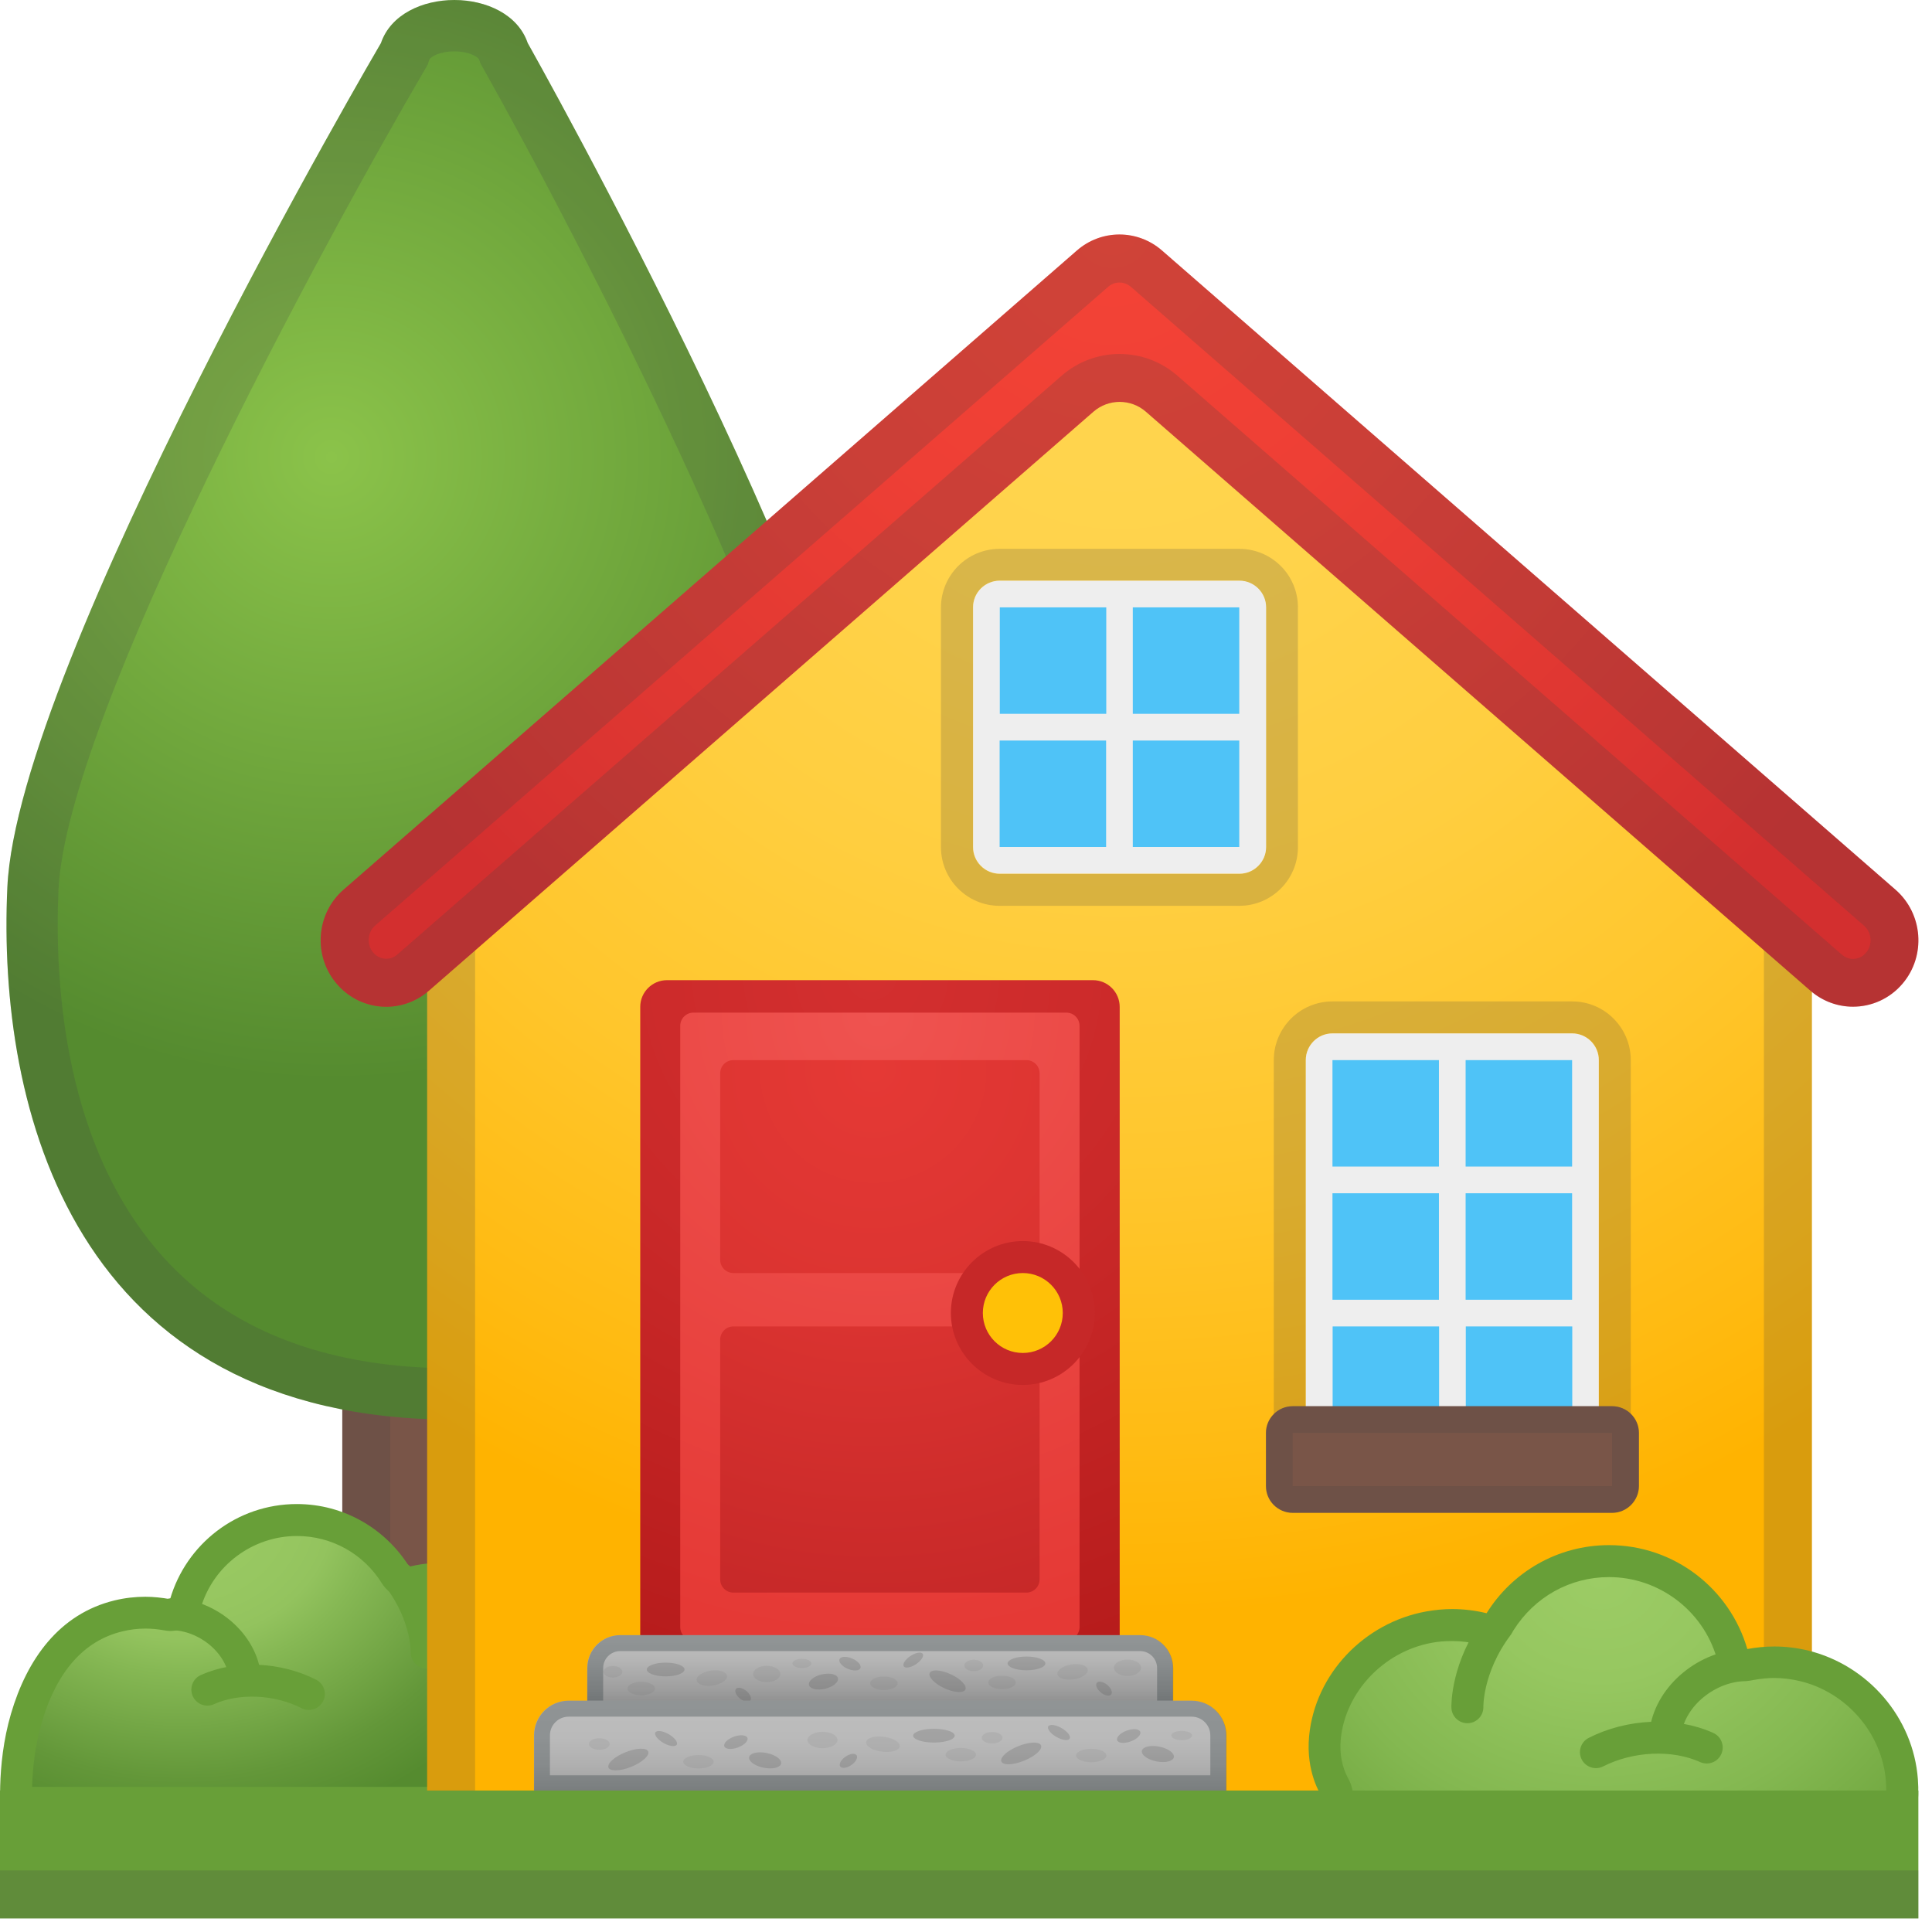 <svg width="120" height="120" viewBox="0 0 120 120" fill="none" xmlns="http://www.w3.org/2000/svg">
<path d="M45.675 116.177H21.259V78.534C21.259 74.662 24.426 71.494 28.299 71.494H38.626C42.498 71.494 45.666 74.662 45.666 78.534V116.177H45.675Z" fill="#795548"/>
<path opacity="0.2" d="M38.636 74.473C40.88 74.473 42.697 76.3 42.697 78.534V113.198H24.238V78.534C24.238 76.29 26.065 74.473 28.299 74.473H38.636ZM38.636 71.494H28.309C24.436 71.494 21.269 74.662 21.269 78.534V116.177H45.675V78.534C45.675 74.662 42.508 71.494 38.636 71.494Z" fill="#424242"/>
<path d="M0.457 55.111C1.092 41.16 23.662 2.674 23.662 2.674C24.873 -0.891 31.566 -0.891 32.777 2.674C32.777 2.674 54.681 41.508 54.632 55.419C54.592 69.141 51.256 88.176 28.22 88.176C4.508 88.176 -0.179 68.814 0.457 55.111Z" fill="url(#paint0_radial_211_2170)"/>
<path opacity="0.2" d="M28.22 3.19C29.163 3.19 29.709 3.557 29.759 3.696L29.858 3.974L30.007 4.232C35.974 14.837 51.474 44.685 51.444 55.409C51.385 75.585 43.997 84.989 28.22 84.989C20.594 84.989 14.646 82.804 10.535 78.505C3.922 71.584 3.376 60.969 3.634 55.25C4.131 44.467 20.246 14.797 26.412 4.282L26.571 4.004L26.671 3.696C26.72 3.557 27.266 3.19 28.22 3.19ZM28.22 0.003C26.244 0.003 24.267 0.896 23.662 2.674C23.662 2.674 1.092 41.16 0.457 55.111C-0.179 68.814 4.508 88.176 28.22 88.176C51.256 88.176 54.592 69.141 54.632 55.419C54.672 41.508 32.777 2.674 32.777 2.674C32.171 0.896 30.195 0.003 28.22 0.003Z" fill="#424242"/>
<path d="M1.003 111.977C0.973 110.815 1.033 108.779 1.638 106.714C2.353 104.281 3.932 101.203 7.348 100.369C7.904 100.23 8.47 100.161 9.026 100.161C9.473 100.161 9.929 100.2 10.376 100.29C10.436 100.3 10.505 100.31 10.565 100.31C11.002 100.31 11.389 100.022 11.518 99.595C12.412 96.537 15.252 94.402 18.439 94.402C20.951 94.402 23.235 95.673 24.566 97.808C24.754 98.105 25.072 98.274 25.41 98.274C25.489 98.274 25.568 98.264 25.648 98.244C26.214 98.105 26.79 98.036 27.366 98.036C27.802 98.036 28.239 98.076 28.666 98.155C31.814 98.721 34.217 101.273 34.525 104.371C34.624 105.364 34.435 106.337 33.998 107.121C33.78 107.509 33.82 108.045 34.138 108.362C34.852 109.077 34.882 110.269 34.545 111.073C34.435 111.341 34.108 111.967 33.532 111.967H1.003V111.977Z" fill="url(#paint1_radial_211_2170)"/>
<path d="M18.439 95.404C20.604 95.404 22.579 96.507 23.721 98.344C24.089 98.939 24.734 99.277 25.409 99.277C25.568 99.277 25.727 99.257 25.886 99.217C26.373 99.098 26.869 99.039 27.366 99.039C27.743 99.039 28.12 99.069 28.497 99.138C31.159 99.615 33.283 101.859 33.542 104.47C33.621 105.264 33.472 106.029 33.135 106.635C32.569 107.648 32.946 108.571 33.432 109.067C33.671 109.306 33.79 109.733 33.75 110.189C33.71 110.616 33.542 110.894 33.462 110.984H1.996C2.026 109.892 2.165 108.442 2.592 106.992C3.525 103.815 5.213 101.908 7.586 101.332C8.063 101.213 8.549 101.154 9.036 101.154C9.423 101.154 9.81 101.193 10.197 101.263C10.327 101.283 10.446 101.303 10.565 101.303C11.429 101.303 12.223 100.737 12.471 99.873C13.236 97.242 15.688 95.404 18.439 95.404ZM18.439 93.419C14.706 93.419 11.558 95.911 10.565 99.327C10.068 99.237 9.552 99.178 9.026 99.178C8.4 99.178 7.765 99.247 7.109 99.406C3.684 100.24 1.678 103.05 0.685 106.436C-0.288 109.733 0.069 112.95 0.069 112.98H33.542C35.627 112.98 36.59 109.425 34.842 107.677C34.833 107.667 35.726 106.377 35.518 104.291C35.17 100.737 32.36 97.837 28.855 97.202C28.349 97.112 27.862 97.073 27.375 97.073C26.7 97.073 26.045 97.152 25.419 97.311C23.96 94.968 21.378 93.419 18.439 93.419Z" fill="#689F38"/>
<path d="M26.502 102.643C26.502 102.643 26.581 100.399 24.764 97.986" stroke="#689F38" stroke-width="1.986" stroke-miterlimit="10" stroke-linecap="round" stroke-linejoin="round"/>
<path d="M10.694 100.26C12.819 100.3 14.894 101.958 15.202 104.003" stroke="#689F38" stroke-width="1.986" stroke-miterlimit="10" stroke-linecap="round" stroke-linejoin="round"/>
<path d="M12.879 104.947C14.745 104.103 17.257 104.232 19.184 105.215" stroke="#689F38" stroke-width="1.986" stroke-miterlimit="10" stroke-linecap="round" stroke-linejoin="round"/>
<path d="M69.536 17.875L23.225 57.573H26.532V116.127H112.54V57.573H115.847L69.536 17.875Z" fill="url(#paint2_radial_211_2170)"/>
<path opacity="0.2" d="M69.536 21.798L109.83 56.332C109.661 56.709 109.561 57.127 109.561 57.563V113.139H29.51V57.573C29.51 57.136 29.411 56.709 29.242 56.342L69.536 21.798ZM69.536 17.875L23.225 57.573H26.532V116.127H112.54V57.573H115.847L69.536 17.875Z" fill="#424242"/>
<path opacity="0.2" d="M76.973 36.076C77.886 36.076 78.631 36.821 78.631 37.734V52.619C78.631 53.532 77.886 54.277 76.973 54.277H62.089C61.175 54.277 60.431 53.532 60.431 52.619V37.724C60.431 36.811 61.175 36.066 62.089 36.066H76.973M76.973 34.09H62.089C60.083 34.09 58.445 35.719 58.445 37.734V52.619C58.445 54.624 60.073 56.263 62.089 56.263H76.973C78.979 56.263 80.617 54.634 80.617 52.619V37.724C80.617 35.719 78.989 34.09 76.973 34.09Z" fill="#424242"/>
<path opacity="0.2" d="M97.656 64.186C98.57 64.186 99.314 64.931 99.314 65.845V89C99.314 89.914 98.57 90.658 97.656 90.658H82.762C81.848 90.658 81.104 89.914 81.104 89V65.845C81.104 64.931 81.848 64.186 82.762 64.186H97.656ZM97.656 62.2H82.762C80.756 62.2 79.118 63.829 79.118 65.845V89C79.118 91.006 80.746 92.644 82.762 92.644H97.646C99.652 92.644 101.29 91.016 101.29 89V65.845C101.29 63.839 99.662 62.2 97.656 62.2Z" fill="#424242"/>
<path d="M69.536 103.884H39.767V62.538C39.767 61.625 40.512 60.88 41.426 60.88H67.888C68.801 60.88 69.546 61.625 69.546 62.538V103.884H69.536Z" fill="url(#paint3_radial_211_2170)"/>
<path d="M66.229 101.878H43.074C42.617 101.878 42.25 101.511 42.25 101.054V63.72C42.25 63.263 42.617 62.895 43.074 62.895H66.229C66.686 62.895 67.053 63.263 67.053 63.72V101.054C67.053 101.511 66.686 101.878 66.229 101.878Z" fill="url(#paint4_radial_211_2170)"/>
<path d="M61.682 37.317H77.39V53.026H61.682V37.317Z" fill="#4FC3F7"/>
<path d="M60.44 37.724V52.609C60.44 53.522 61.185 54.267 62.099 54.267H76.983C77.896 54.267 78.641 53.522 78.641 52.609V37.724C78.641 36.811 77.896 36.066 76.983 36.066H62.089C61.175 36.076 60.44 36.811 60.44 37.724ZM76.973 44.337H70.36V37.724H76.973V44.337ZM68.712 37.724V44.337H62.099V37.724H68.712ZM62.089 45.996H68.702V52.609H62.089V45.996ZM70.36 52.609V45.996H76.973V52.609H70.36Z" fill="#EEEEEE"/>
<path d="M81.968 65.428H98.46V89.407H81.968V65.428Z" fill="#4FC3F7"/>
<path d="M63.747 79.071H45.556C45.099 79.071 44.732 78.703 44.732 78.246V66.669C44.732 66.212 45.099 65.845 45.556 65.845H63.747C64.204 65.845 64.571 66.212 64.571 66.669V78.246C64.571 78.703 64.204 79.071 63.747 79.071Z" fill="url(#paint5_radial_211_2170)"/>
<path d="M63.747 98.92H45.556C45.099 98.92 44.732 98.552 44.732 98.096V83.211C44.732 82.754 45.099 82.387 45.556 82.387H63.747C64.204 82.387 64.571 82.754 64.571 83.211V98.096C64.571 98.552 64.204 98.92 63.747 98.92Z" fill="url(#paint6_radial_211_2170)"/>
<path d="M72.862 106.635H36.471V103.606C36.471 102.474 37.384 101.561 38.516 101.561H70.807C71.939 101.561 72.852 102.474 72.852 103.606V106.635H72.862Z" fill="url(#paint7_linear_211_2170)"/>
<path opacity="0.3" d="M70.817 102.554C71.403 102.554 71.869 103.03 71.869 103.606V105.642H37.464V103.606C37.464 103.02 37.94 102.554 38.516 102.554H70.817ZM70.817 101.561H38.526C37.394 101.561 36.481 102.474 36.481 103.606V106.635H72.872V103.606C72.862 102.474 71.949 101.561 70.817 101.561Z" fill="#263238"/>
<path opacity="0.2" d="M53.441 103.61C53.516 103.433 53.287 103.166 52.929 103.014C52.57 102.861 52.219 102.881 52.144 103.057C52.069 103.234 52.298 103.501 52.656 103.653C53.014 103.806 53.366 103.786 53.441 103.61Z" fill="#424242"/>
<path opacity="0.2" d="M69.019 105.248C69.126 105.116 69.013 104.847 68.766 104.646C68.519 104.446 68.232 104.39 68.125 104.522C68.018 104.654 68.131 104.924 68.378 105.124C68.625 105.325 68.912 105.38 69.019 105.248Z" fill="#424242"/>
<path opacity="0.08" d="M54.9 104.967C55.371 104.967 55.754 104.78 55.754 104.55C55.754 104.319 55.371 104.133 54.9 104.133C54.428 104.133 54.046 104.319 54.046 104.55C54.046 104.78 54.428 104.967 54.9 104.967Z" fill="#424242"/>
<path opacity="0.08" d="M62.238 104.917C62.709 104.917 63.092 104.73 63.092 104.5C63.092 104.27 62.709 104.083 62.238 104.083C61.766 104.083 61.384 104.27 61.384 104.5C61.384 104.73 61.766 104.917 62.238 104.917Z" fill="#424242"/>
<path opacity="0.08" d="M60.48 103.805C60.804 103.805 61.066 103.645 61.066 103.447C61.066 103.25 60.804 103.09 60.48 103.09C60.157 103.09 59.894 103.25 59.894 103.447C59.894 103.645 60.157 103.805 60.48 103.805Z" fill="#424242"/>
<path opacity="0.08" d="M70.032 104.093C70.499 104.093 70.876 103.866 70.876 103.586C70.876 103.307 70.499 103.08 70.032 103.08C69.566 103.08 69.188 103.307 69.188 103.586C69.188 103.866 69.566 104.093 70.032 104.093Z" fill="#424242"/>
<path opacity="0.08" d="M49.806 103.606C50.13 103.606 50.392 103.477 50.392 103.318C50.392 103.159 50.13 103.03 49.806 103.03C49.483 103.03 49.22 103.159 49.22 103.318C49.22 103.477 49.483 103.606 49.806 103.606Z" fill="#424242"/>
<path opacity="0.08" d="M66.691 104.303C67.212 104.225 67.603 103.954 67.564 103.7C67.526 103.445 67.073 103.302 66.552 103.38C66.032 103.459 65.641 103.729 65.679 103.984C65.718 104.238 66.171 104.381 66.691 104.303Z" fill="#424242"/>
<path opacity="0.2" d="M51.252 104.89C51.748 104.773 52.104 104.48 52.046 104.234C51.989 103.988 51.539 103.884 51.043 104.001C50.546 104.117 50.191 104.411 50.248 104.656C50.306 104.902 50.755 105.006 51.252 104.89Z" fill="#424242"/>
<path opacity="0.2" d="M63.757 103.745C64.404 103.745 64.929 103.554 64.929 103.318C64.929 103.082 64.404 102.891 63.757 102.891C63.11 102.891 62.585 103.082 62.585 103.318C62.585 103.554 63.11 103.745 63.757 103.745Z" fill="#424242"/>
<path opacity="0.2" d="M56.894 103.367C57.219 103.153 57.407 102.864 57.313 102.722C57.22 102.58 56.88 102.639 56.555 102.853C56.23 103.067 56.042 103.356 56.136 103.498C56.229 103.64 56.569 103.581 56.894 103.367Z" fill="#424242"/>
<path opacity="0.2" d="M59.963 104.938C60.074 104.699 59.667 104.276 59.054 103.993C58.442 103.71 57.856 103.674 57.746 103.913C57.636 104.152 58.042 104.575 58.655 104.858C59.267 105.141 59.853 105.177 59.963 104.938Z" fill="#424242"/>
<path opacity="0.2" d="M46.605 105.627C46.712 105.495 46.599 105.226 46.352 105.025C46.105 104.825 45.818 104.769 45.711 104.901C45.603 105.033 45.717 105.303 45.964 105.503C46.211 105.704 46.498 105.759 46.605 105.627Z" fill="#424242"/>
<path opacity="0.08" d="M39.827 105.294C40.299 105.294 40.681 105.108 40.681 104.877C40.681 104.647 40.299 104.46 39.827 104.46C39.355 104.46 38.973 104.647 38.973 104.877C38.973 105.108 39.355 105.294 39.827 105.294Z" fill="#424242"/>
<path opacity="0.08" d="M38.069 104.192C38.393 104.192 38.655 104.032 38.655 103.835C38.655 103.637 38.393 103.477 38.069 103.477C37.746 103.477 37.484 103.637 37.484 103.835C37.484 104.032 37.746 104.192 38.069 104.192Z" fill="#424242"/>
<path opacity="0.08" d="M47.622 104.48C48.088 104.48 48.466 104.253 48.466 103.974C48.466 103.694 48.088 103.467 47.622 103.467C47.156 103.467 46.778 103.694 46.778 103.974C46.778 104.253 47.156 104.48 47.622 104.48Z" fill="#424242"/>
<path opacity="0.08" d="M44.281 104.69C44.802 104.612 45.193 104.341 45.154 104.087C45.116 103.832 44.663 103.689 44.142 103.767C43.622 103.846 43.231 104.116 43.269 104.371C43.308 104.626 43.761 104.769 44.281 104.69Z" fill="#424242"/>
<path opacity="0.2" d="M41.346 104.123C41.993 104.123 42.518 103.931 42.518 103.696C42.518 103.46 41.993 103.269 41.346 103.269C40.699 103.269 40.174 103.46 40.174 103.696C40.174 103.931 40.699 104.123 41.346 104.123Z" fill="#424242"/>
<path d="M82.762 64.186C81.848 64.186 81.104 64.931 81.104 65.845V89C81.104 89.914 81.848 90.658 82.762 90.658H97.646C98.56 90.658 99.304 89.914 99.304 89V65.845C99.304 64.931 98.56 64.186 97.646 64.186H82.762ZM91.033 65.845H97.646V72.458H91.033V65.845ZM82.762 65.845H89.375V72.458H82.762V65.845ZM82.762 74.116H89.375V80.729H82.762V74.116ZM89.385 89H82.772V82.387H89.385V89ZM97.656 89H91.043V82.387H97.656V89ZM91.033 80.729V74.116H97.646V80.729H91.033Z" fill="#EEEEEE"/>
<path d="M63.529 85.028C61.612 85.028 60.053 83.469 60.053 81.553C60.053 79.637 61.612 78.078 63.529 78.078C65.445 78.078 67.004 79.637 67.004 81.553C67.004 83.469 65.445 85.028 63.529 85.028Z" fill="#FFC107"/>
<path d="M63.529 79.071C64.899 79.071 66.011 80.183 66.011 81.553C66.011 82.923 64.899 84.035 63.529 84.035C62.158 84.035 61.046 82.923 61.046 81.553C61.046 80.183 62.158 79.071 63.529 79.071ZM63.529 77.085C61.066 77.085 59.06 79.091 59.06 81.553C59.06 84.016 61.066 86.021 63.529 86.021C65.991 86.021 67.997 84.016 67.997 81.553C67.997 79.091 65.991 77.085 63.529 77.085Z" fill="#C62828"/>
<path d="M100.128 93.965H80.289C79.376 93.965 78.631 93.22 78.631 92.306V89C78.631 88.087 79.376 87.342 80.289 87.342H100.138C101.052 87.342 101.797 88.087 101.797 89V92.306C101.787 93.22 101.042 93.965 100.128 93.965Z" fill="#795548"/>
<path opacity="0.2" d="M100.128 89V92.306H80.289V89H100.128ZM100.128 87.342H80.289C79.376 87.342 78.631 88.087 78.631 89V92.306C78.631 93.22 79.376 93.965 80.289 93.965H100.138C101.052 93.965 101.797 93.22 101.797 92.306V89C101.787 88.087 101.042 87.342 100.128 87.342Z" fill="#424242"/>
<path d="M117.733 55.26L72.177 15.562C70.658 14.231 68.404 14.231 66.885 15.562L21.338 55.26C19.631 56.749 19.432 59.361 20.901 61.088C22.361 62.826 24.933 63.025 26.641 61.535L67.917 25.571C68.851 24.757 70.241 24.757 71.174 25.571L112.451 61.535C113.215 62.2 114.159 62.528 115.092 62.528C116.234 62.528 117.376 62.042 118.18 61.088C119.64 59.361 119.441 56.749 117.733 55.26Z" fill="url(#paint8_radial_211_2170)"/>
<path opacity="0.2" d="M69.536 17.548C69.715 17.548 69.973 17.597 70.231 17.806L115.787 57.504C116.264 57.921 116.323 58.685 115.906 59.172C115.628 59.51 115.281 59.559 115.092 59.559C114.913 59.559 114.655 59.51 114.407 59.301L73.12 23.327C72.127 22.463 70.856 21.986 69.536 21.986C68.215 21.986 66.944 22.463 65.951 23.327L24.675 59.291C24.426 59.51 24.158 59.549 23.989 59.549C23.811 59.549 23.463 59.5 23.175 59.162C22.768 58.675 22.818 57.911 23.294 57.494L68.851 17.796C69.089 17.597 69.357 17.548 69.536 17.548ZM69.536 14.569C68.593 14.569 67.649 14.897 66.885 15.562L21.338 55.26C19.631 56.749 19.432 59.361 20.901 61.088C21.706 62.042 22.848 62.528 23.989 62.528C24.923 62.528 25.866 62.2 26.631 61.535L67.907 25.571C68.374 25.164 68.96 24.965 69.536 24.965C70.112 24.965 70.698 25.164 71.164 25.571L112.441 61.535C113.206 62.2 114.149 62.528 115.082 62.528C116.224 62.528 117.366 62.042 118.17 61.088C119.63 59.351 119.431 56.749 117.733 55.26L72.177 15.562C71.422 14.907 70.479 14.569 69.536 14.569Z" fill="#424242"/>
<path d="M76.169 111.262H33.164V107.787C33.164 106.595 34.127 105.632 35.319 105.632H74.004C75.196 105.632 76.159 106.595 76.159 107.787V111.262H76.169Z" fill="url(#paint9_linear_211_2170)"/>
<path opacity="0.3" d="M74.014 106.625C74.659 106.625 75.176 107.151 75.176 107.787V110.269H34.157V107.787C34.157 107.141 34.684 106.625 35.319 106.625H74.014ZM74.014 105.632H35.329C34.138 105.632 33.174 106.595 33.174 107.787V111.262H76.179V107.787C76.169 106.595 75.206 105.632 74.014 105.632Z" fill="#263238"/>
<path opacity="0.2" d="M70.227 108.164C70.624 108.02 70.891 107.752 70.824 107.567C70.756 107.381 70.38 107.348 69.983 107.492C69.586 107.636 69.319 107.904 69.387 108.089C69.454 108.275 69.831 108.308 70.227 108.164Z" fill="#424242"/>
<path opacity="0.2" d="M52.876 109.632C53.157 109.441 53.304 109.168 53.205 109.023C53.106 108.878 52.798 108.916 52.518 109.107C52.237 109.299 52.089 109.572 52.188 109.717C52.287 109.861 52.595 109.824 52.876 109.632Z" fill="#424242"/>
<path opacity="0.08" d="M67.778 109.455C68.299 109.455 68.722 109.268 68.722 109.038C68.722 108.807 68.299 108.621 67.778 108.621C67.257 108.621 66.835 108.807 66.835 109.038C66.835 109.268 67.257 109.455 67.778 109.455Z" fill="#424242"/>
<path opacity="0.08" d="M59.676 109.405C60.197 109.405 60.619 109.218 60.619 108.988C60.619 108.758 60.197 108.571 59.676 108.571C59.155 108.571 58.733 108.758 58.733 108.988C58.733 109.218 59.155 109.405 59.676 109.405Z" fill="#424242"/>
<path opacity="0.08" d="M61.622 108.293C61.978 108.293 62.267 108.133 62.267 107.935C62.267 107.738 61.978 107.578 61.622 107.578C61.266 107.578 60.977 107.738 60.977 107.935C60.977 108.133 61.266 108.293 61.622 108.293Z" fill="#424242"/>
<path opacity="0.08" d="M51.087 108.581C51.602 108.581 52.02 108.354 52.02 108.075C52.02 107.795 51.602 107.568 51.087 107.568C50.572 107.568 50.154 107.795 50.154 108.075C50.154 108.354 50.572 108.581 51.087 108.581Z" fill="#424242"/>
<path opacity="0.08" d="M73.398 108.084C73.755 108.084 74.044 107.955 74.044 107.796C74.044 107.637 73.755 107.508 73.398 107.508C73.042 107.508 72.753 107.637 72.753 107.796C72.753 107.955 73.042 108.084 73.398 108.084Z" fill="#424242"/>
<path opacity="0.08" d="M55.883 108.471C55.916 108.216 55.475 107.948 54.899 107.873C54.322 107.799 53.828 107.946 53.795 108.201C53.762 108.457 54.202 108.724 54.779 108.799C55.355 108.874 55.849 108.727 55.883 108.471Z" fill="#424242"/>
<path opacity="0.2" d="M72.91 109.145C72.961 108.893 72.558 108.598 72.009 108.488C71.461 108.378 70.975 108.494 70.924 108.746C70.874 108.999 71.277 109.293 71.825 109.403C72.374 109.513 72.859 109.398 72.91 109.145Z" fill="#424242"/>
<path opacity="0.2" d="M58.008 108.233C58.721 108.233 59.299 108.042 59.299 107.806C59.299 107.571 58.721 107.379 58.008 107.379C57.295 107.379 56.717 107.571 56.717 107.806C56.717 108.042 57.295 108.233 58.008 108.233Z" fill="#424242"/>
<path opacity="0.2" d="M66.438 107.988C66.525 107.835 66.298 107.542 65.931 107.332C65.565 107.123 65.197 107.077 65.11 107.229C65.023 107.381 65.249 107.675 65.616 107.884C65.983 108.094 66.35 108.14 66.438 107.988Z" fill="#424242"/>
<path opacity="0.2" d="M63.611 109.359C64.292 109.083 64.762 108.658 64.661 108.409C64.56 108.16 63.926 108.181 63.245 108.458C62.564 108.734 62.094 109.159 62.195 109.408C62.296 109.657 62.929 109.635 63.611 109.359Z" fill="#424242"/>
<path opacity="0.2" d="M45.828 108.541C46.225 108.397 46.492 108.13 46.424 107.944C46.357 107.759 45.98 107.725 45.583 107.87C45.187 108.014 44.92 108.281 44.987 108.467C45.054 108.652 45.431 108.686 45.828 108.541Z" fill="#424242"/>
<path opacity="0.08" d="M43.382 109.842C43.903 109.842 44.325 109.655 44.325 109.425C44.325 109.195 43.903 109.008 43.382 109.008C42.861 109.008 42.438 109.195 42.438 109.425C42.438 109.655 42.861 109.842 43.382 109.842Z" fill="#424242"/>
<path opacity="0.08" d="M37.225 108.68C37.582 108.68 37.871 108.52 37.871 108.323C37.871 108.125 37.582 107.965 37.225 107.965C36.869 107.965 36.58 108.125 36.58 108.323C36.58 108.52 36.869 108.68 37.225 108.68Z" fill="#424242"/>
<path opacity="0.2" d="M48.516 109.538C48.567 109.285 48.163 108.991 47.615 108.881C47.067 108.771 46.581 108.886 46.53 109.139C46.48 109.392 46.883 109.686 47.431 109.796C47.98 109.906 48.465 109.79 48.516 109.538Z" fill="#424242"/>
<path opacity="0.2" d="M42.034 108.364C42.121 108.212 41.894 107.919 41.528 107.709C41.161 107.5 40.793 107.453 40.706 107.606C40.619 107.758 40.846 108.051 41.212 108.261C41.579 108.47 41.947 108.517 42.034 108.364Z" fill="#424242"/>
<path opacity="0.2" d="M39.21 109.739C39.891 109.463 40.362 109.037 40.261 108.788C40.16 108.539 39.526 108.561 38.845 108.837C38.164 109.113 37.693 109.539 37.794 109.788C37.895 110.037 38.529 110.015 39.21 109.739Z" fill="#424242"/>
<path d="M83.477 116.296C82.792 116.296 82.424 115.571 82.295 115.263C81.918 114.35 81.957 113.009 82.762 112.205C83.08 111.887 83.109 111.351 82.891 110.964C82.404 110.1 82.196 109.018 82.305 107.916C82.633 104.559 85.353 101.68 88.759 101.064C89.236 100.975 89.722 100.935 90.199 100.935C90.834 100.935 91.47 101.015 92.096 101.164C92.175 101.183 92.254 101.193 92.334 101.193C92.671 101.193 92.989 101.025 93.178 100.727C94.637 98.373 97.169 96.963 99.94 96.963C103.455 96.963 106.592 99.317 107.575 102.683C107.705 103.11 108.092 103.398 108.529 103.398C108.588 103.398 108.648 103.388 108.717 103.378C109.214 103.288 109.71 103.239 110.207 103.239C110.822 103.239 111.448 103.318 112.064 103.467C115.38 104.272 117.882 107.201 118.14 110.577C118.299 112.692 117.654 114.707 116.303 116.306H83.477V116.296Z" fill="url(#paint10_radial_211_2170)"/>
<path d="M99.94 97.956C103.018 97.956 105.758 100.012 106.622 102.961C106.871 103.825 107.665 104.391 108.529 104.391C108.648 104.391 108.777 104.381 108.896 104.351C109.333 104.272 109.77 104.222 110.197 104.222C110.733 104.222 111.279 104.291 111.815 104.42C114.725 105.125 116.909 107.687 117.138 110.636C117.267 112.334 116.8 113.963 115.807 115.303L83.487 115.313C83.407 115.273 83.159 114.995 83.07 114.449C82.99 113.973 83.04 113.317 83.447 112.91C83.944 112.424 84.311 111.49 83.745 110.477C83.358 109.782 83.189 108.909 83.278 108.015C83.566 105.096 85.939 102.584 88.928 102.037C89.345 101.958 89.772 101.928 90.189 101.928C90.745 101.928 91.301 101.998 91.847 102.127C92.006 102.166 92.165 102.186 92.324 102.186C92.999 102.186 93.645 101.839 94.012 101.253C95.313 99.188 97.517 97.956 99.94 97.956ZM99.94 95.971C96.733 95.971 93.913 97.659 92.334 100.2C91.649 100.032 90.934 99.942 90.199 99.942C89.673 99.942 89.137 99.992 88.581 100.091C84.748 100.786 81.689 103.954 81.312 107.826C81.094 110.1 82.067 111.5 82.047 111.52C80.141 113.426 81.193 117.309 83.467 117.309H116.74C118.379 115.551 119.322 113.139 119.123 110.507C118.836 106.674 116.025 103.428 112.292 102.514C111.577 102.345 110.882 102.266 110.207 102.266C109.631 102.266 109.075 102.325 108.529 102.425C107.446 98.691 104.011 95.971 99.94 95.971Z" fill="#689F38"/>
<path d="M91.142 106.039C91.142 106.039 91.063 103.586 93.029 100.965" stroke="#689F38" stroke-width="1.986" stroke-miterlimit="10" stroke-linecap="round" stroke-linejoin="round"/>
<path d="M108.38 103.427C106.066 103.467 103.802 105.284 103.455 107.508" stroke="#689F38" stroke-width="1.986" stroke-miterlimit="10" stroke-linecap="round" stroke-linejoin="round"/>
<path d="M106.007 108.541C103.971 107.618 101.231 107.757 99.126 108.829" stroke="#689F38" stroke-width="1.986" stroke-miterlimit="10" stroke-linecap="round" stroke-linejoin="round"/>
<path d="M0 111.212H119.153V119.156H0V111.212Z" fill="#689F38"/>
<path opacity="0.2" d="M0 116.177H119.153V119.156H0V116.177Z" fill="#424242"/>
<defs>
<radialGradient id="paint0_radial_211_2170" cx="0" cy="0" r="1" gradientUnits="userSpaceOnUse" gradientTransform="translate(20.604 28.425) scale(49.068 49.068)">
<stop stop-color="#8BC34A"/>
<stop offset="0.789" stop-color="#558B2F"/>
<stop offset="1" stop-color="#558B2F"/>
</radialGradient>
<radialGradient id="paint1_radial_211_2170" cx="0" cy="0" r="1" gradientUnits="userSpaceOnUse" gradientTransform="translate(11.303 94.014) rotate(90) scale(20.218 24.25)">
<stop stop-color="#9CCC65"/>
<stop offset="0.3" stop-color="#96C660"/>
<stop offset="0.383" stop-color="#93C35E"/>
<stop offset="0.487" stop-color="#86B854"/>
<stop offset="0.818" stop-color="#639739"/>
<stop offset="0.995" stop-color="#558B2F"/>
</radialGradient>
<radialGradient id="paint2_radial_211_2170" cx="0" cy="0" r="1" gradientUnits="userSpaceOnUse" gradientTransform="translate(69.535 18.182) scale(106.166 106.166)">
<stop stop-color="#FFD54F"/>
<stop offset="0.179" stop-color="#FFD34B"/>
<stop offset="0.353" stop-color="#FFCE3F"/>
<stop offset="0.524" stop-color="#FFC62C"/>
<stop offset="0.693" stop-color="#FFBA11"/>
<stop offset="0.778" stop-color="#FFB300"/>
<stop offset="1" stop-color="#FFB300"/>
</radialGradient>
<radialGradient id="paint3_radial_211_2170" cx="0" cy="0" r="1" gradientUnits="userSpaceOnUse" gradientTransform="translate(54.132 60.675) scale(43.419 43.419)">
<stop stop-color="#D32F2F"/>
<stop offset="0.437" stop-color="#CA2929"/>
<stop offset="0.996" stop-color="#B71C1C"/>
</radialGradient>
<radialGradient id="paint4_radial_211_2170" cx="0" cy="0" r="1" gradientUnits="userSpaceOnUse" gradientTransform="translate(54.545 62.949) scale(38.975 38.975)">
<stop stop-color="#EF5350"/>
<stop offset="1" stop-color="#E53935"/>
</radialGradient>
<radialGradient id="paint5_radial_211_2170" cx="0" cy="0" r="1" gradientUnits="userSpaceOnUse" gradientTransform="translate(54.236 66.464) scale(34.414 34.414)">
<stop stop-color="#E53935"/>
<stop offset="0.407" stop-color="#DC3431"/>
<stop offset="1" stop-color="#C62828"/>
</radialGradient>
<radialGradient id="paint6_radial_211_2170" cx="0" cy="0" r="1" gradientUnits="userSpaceOnUse" gradientTransform="translate(54.236 66.464) scale(34.414 34.414)">
<stop stop-color="#E53935"/>
<stop offset="0.407" stop-color="#DC3431"/>
<stop offset="1" stop-color="#C62828"/>
</radialGradient>
<linearGradient id="paint7_linear_211_2170" x1="54.669" y1="101.958" x2="54.669" y2="107.36" gradientUnits="userSpaceOnUse">
<stop offset="0.004" stop-color="#BDBDBD"/>
<stop offset="0.215" stop-color="#B5B5B5"/>
<stop offset="0.55" stop-color="#9E9E9E"/>
<stop offset="0.965" stop-color="#787878"/>
<stop offset="1" stop-color="#757575"/>
</linearGradient>
<radialGradient id="paint8_radial_211_2170" cx="0" cy="0" r="1" gradientUnits="userSpaceOnUse" gradientTransform="translate(69.121 14.364) scale(55.937 55.937)">
<stop stop-color="#F44336"/>
<stop offset="0.34" stop-color="#EE3F35"/>
<stop offset="0.803" stop-color="#DC3531"/>
<stop offset="0.996" stop-color="#D32F2F"/>
</radialGradient>
<linearGradient id="paint9_linear_211_2170" x1="54.669" y1="105.811" x2="54.669" y2="111.172" gradientUnits="userSpaceOnUse">
<stop offset="0.004" stop-color="#BDBDBD"/>
<stop offset="0.397" stop-color="#BABABA"/>
<stop offset="0.703" stop-color="#B0B0B0"/>
<stop offset="0.979" stop-color="#A0A0A0"/>
<stop offset="1" stop-color="#9E9E9E"/>
</linearGradient>
<radialGradient id="paint10_radial_211_2170" cx="0" cy="0" r="1" gradientUnits="userSpaceOnUse" gradientTransform="translate(99.414 98.079) rotate(90) scale(24.762 28.766)">
<stop stop-color="#9CCC65"/>
<stop offset="0.254" stop-color="#96C760"/>
<stop offset="0.599" stop-color="#84B851"/>
<stop offset="0.995" stop-color="#689F38"/>
</radialGradient>
</defs>
</svg>
